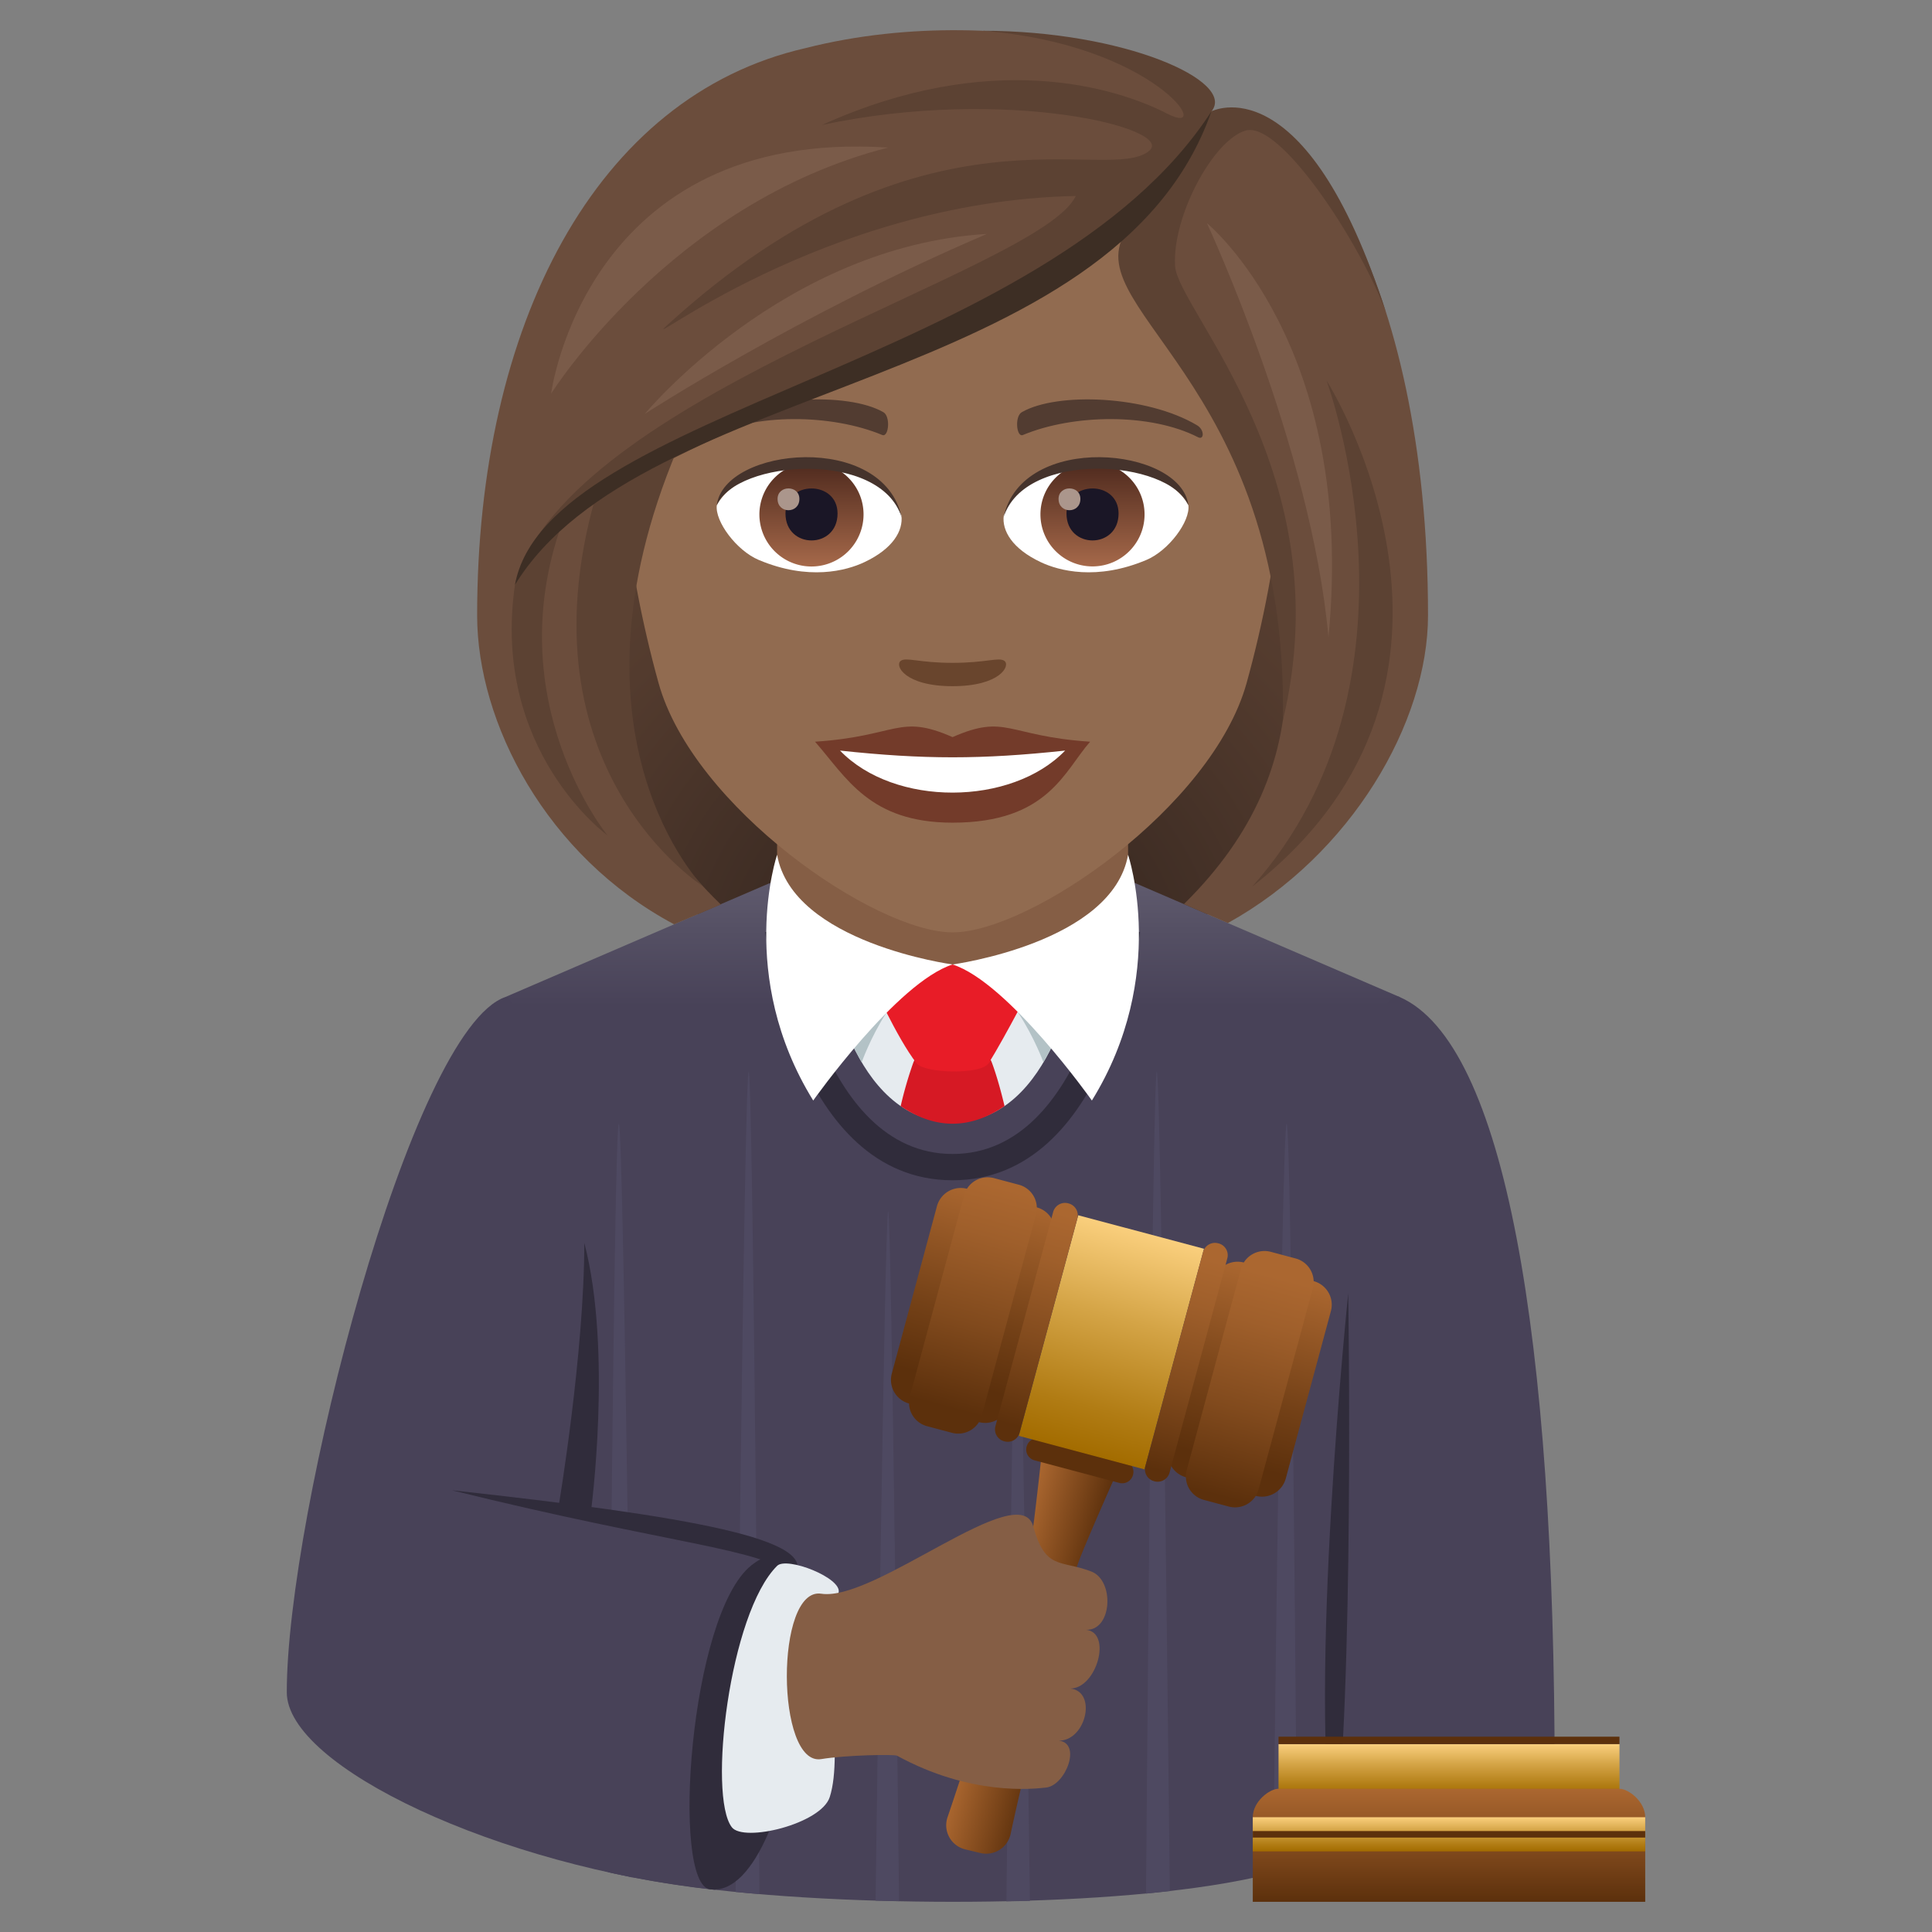 <svg xmlns="http://www.w3.org/2000/svg" xml:space="preserve" style="enable-background:new 0 0 64 64" viewBox="0 0 64 64"><rect x="0" y="0" width="64" height="64" fill="#808080" stroke="none"/><radialGradient id="a" cx="31.599" cy="32.475" r="20.109" gradientTransform="matrix(1 0 0 .999 0 .025)" gradientUnits="userSpaceOnUse"><stop offset="0" style="stop-color:#291d19"/><stop offset=".264" style="stop-color:#3a2a22"/><stop offset=".721" style="stop-color:#533b2e"/><stop offset="1" style="stop-color:#5c4233"/></radialGradient><path d="M36.804 31.934c10.501-4.194 9.451-14.156 9.451-14.156h-29.4s-1.05 9.962 9.45 14.156c0 0 2.1.524 5.25.524s5.25-.524 5.25-.524z" style="fill:url(#a)"/><linearGradient id="b" x1="31.556" x2="31.556" y1="63" y2="29.138" gradientUnits="userSpaceOnUse"><stop offset=".876" style="stop-color:#484258"/><stop offset=".951" style="stop-color:#555064"/><stop offset="1" style="stop-color:#605b6e"/></linearGradient><path d="m25.768 29.138 11.613.02 8.986 3.87-1.36 27.228c-.277 2-6.952 2.744-13.434 2.744-6.482 0-14.153-.743-14.433-2.74l-.396-27.234 9.024-3.888z" style="fill:url(#b)"/><path d="m37.369 30.76-5.814 3.343-5.813-3.343v-5.558h11.627z" style="fill:#855e45"/><path d="M31.555 39.098c5.19 0 6.17-7.887 6.208-8.223l-.821-.106c-.01.074-.93 7.458-5.386 7.458-4.458 0-5.378-7.384-5.385-7.458l-.823.106c.04.336 1.02 8.223 6.207 8.223" style="fill:#302c3b"/><path d="M31.555 31.949h4.141s-.75 5.226-4.14 5.226c-3.39 0-4.14-5.226-4.14-5.226h4.14z" style="fill:#e6ebef"/><path d="M34.566 35.19s-1.184-3.241-3.029-3.241c-1.844 0-2.992 3.24-2.992 3.24s-1.13-1.934-1.13-3.24h8.281s-.112 1.453-1.13 3.24" style="fill:#b3c2c6"/><path d="M32.864 35.218c.15.41.287.895.413 1.424-1.14.771-2.287.782-3.441 0a13.06 13.06 0 0 1 .412-1.424c.352-.962 2.264-.962 2.616 0z" style="fill:#d61924"/><path d="M30.359 35.218c.27.35 2.156.387 2.394 0 .567-.915 1.498-2.73 1.498-2.73s-.551-.54-2.694-.54c-2.146 0-2.695.54-2.695.54s.846 1.892 1.497 2.73z" style="fill:#e81c27"/><path d="M25.742 28.314c.51 2.922 5.814 3.635 5.814 3.635-1.851.595-4.617 4.507-4.617 4.507-2.553-4.128-1.197-8.142-1.197-8.142z" style="fill:#fff"/><path d="M37.369 28.314c-.512 2.922-5.814 3.635-5.814 3.635 1.85.595 4.615 4.507 4.615 4.507 2.554-4.128 1.199-8.142 1.199-8.142z" style="fill:#fff"/><path d="m20.153 62.022.793.172s-.285-24.96-.447-24.97c-.164-.01-.346 24.798-.346 24.798zm4.216.653.788.07s-.211-27.24-.356-27.25c-.146-.011-.432 27.18-.432 27.18zm4.635.285.778.019s-.247-22.842-.36-22.852c-.115-.01-.418 22.834-.418 22.834zm13.617-25.736c-.164.01-.446 24.838-.446 24.838l.79-.227s-.177-24.621-.344-24.61zm-4.301-1.73c-.146.01-.356 27.234-.356 27.234l.787-.082s-.284-27.162-.432-27.152zm-4.621 4.633c-.114.01-.36 22.858-.36 22.858l.778-.015s-.303-22.853-.418-22.843z" style="fill:#4e4961"/><path d="M44.189 61.308s.029-29.225 2.178-28.28c3.488 1.534 5.133 11.19 5.133 25.795 0 2.434-7.311 2.485-7.311 2.485z" style="fill:#484258"/><path d="M44.662 42.844s.21 13.22-.473 18.464c-.88-5.462.473-18.464.473-18.464z" style="fill:#302c3b"/><path d="M16.744 33.026C13.611 34.103 9.5 50.176 9.5 56.058c0 2.466 7.011 5.767 14.17 6.545.667.072 2.09-10.848 2.09-10.848l-6.705-1.768s-1.421-17.266-2.31-16.96z" style="fill:#484258"/><path d="M24.89 51.853c3.096-2.462 1.66 11.147-1.373 10.732-1.292-.177-.676-9.102 1.374-10.732zm-5.534-10.68c.94 3.59.215 8.939.215 8.939l-1.055-.283s.839-5.008.84-8.656z" style="fill:#302c3b"/><path d="M14.966 49.367c7.923.866 12.227 1.633 11.342 2.842-1.151-.938-3.963-1.02-11.342-2.842z" style="fill:#302c3b"/><path d="M25.744 51.87c.321-.317 2.168.405 2.035.892-.585 2.152.189 5.27-.293 6.769-.286.89-2.853 1.51-3.244.998-.796-1.04-.08-7.095 1.502-8.659z" style="fill:#e6ebef"/><linearGradient id="c" x1="154.166" x2="156.707" y1="187.52" y2="187.52" gradientTransform="rotate(14.999 598.245 -339.933)" gradientUnits="userSpaceOnUse"><stop offset="0" style="stop-color:#ab6730"/><stop offset=".645" style="stop-color:#794419"/><stop offset="1" style="stop-color:#5c300c"/></linearGradient><path d="m36.956 48.871-2.455-.653s-.28 2.618-.401 3.214c-.266 1.306-2.131 7.068-2.712 8.768a.821.821 0 0 0 .59 1.063l.492.119a.828.828 0 0 0 1.008-.63c.37-1.76 1.832-7.782 2.21-8.897.194-.577 1.268-2.983 1.268-2.983z" style="fill:url(#c)"/><path d="m37.077 49.123-2.808-.748a.368.368 0 0 1-.262-.45l.004-.012a.37.37 0 0 1 .453-.26l2.808.747a.367.367 0 0 1 .262.45l-.003.013a.37.37 0 0 1-.454.26z" style="fill:#5c300c"/><linearGradient id="d" x1="152.041" x2="152.041" y1="176.439" y2="169.065" gradientTransform="matrix(.966 .259 -.266 .992 -64.106 -166.304)" gradientUnits="userSpaceOnUse"><stop offset="0" style="stop-color:#a36c00"/><stop offset=".2" style="stop-color:#b17c14"/><stop offset=".607" style="stop-color:#d4a446"/><stop offset="1" style="stop-color:#facf7d"/></linearGradient><path d="m37.912 48.675-4.164-1.11 1.97-7.308 4.165 1.11z" style="fill:url(#d)"/><linearGradient id="e" x1="-27.087" x2="-27.087" y1="185.238" y2="177.866" gradientTransform="matrix(.716 .192 -.259 .966 107.767 -124.482)" gradientUnits="userSpaceOnUse"><stop offset=".123" style="stop-color:#5c300c"/><stop offset=".427" style="stop-color:#744117"/><stop offset="1" style="stop-color:#ab6730"/></linearGradient><path d="m41.593 49.55-2.302-.612a.811.811 0 0 1-.577-.994l1.495-5.546a.817.817 0 0 1 1-.574l2.301.613c.436.116.694.56.578.994l-1.495 5.546a.817.817 0 0 1-1 .574z" style="fill:url(#e)"/><linearGradient id="f" x1="-2045.246" x2="-2045.246" y1="153.365" y2="145.997" gradientTransform="matrix(.186 .05 -.287 1.07 462.628 -13.178)" gradientUnits="userSpaceOnUse"><stop offset="0" style="stop-color:#5c300c"/><stop offset=".344" style="stop-color:#814a1d"/><stop offset=".689" style="stop-color:#9f5f2b"/><stop offset=".882" style="stop-color:#ab6730"/></linearGradient><path d="m38.243 49.07-.014-.004a.406.406 0 0 1-.288-.497l1.913-7.097a.409.409 0 0 1 .5-.286l.014.003c.218.058.347.28.288.497l-1.913 7.097a.408.408 0 0 1-.5.287z" style="fill:url(#f)"/><linearGradient id="g" x1="-684.513" x2="-684.514" y1="141.22" y2="133.851" gradientTransform="matrix(.368 .099 -.299 1.116 334.767 -40.213)" gradientUnits="userSpaceOnUse"><stop offset="0" style="stop-color:#5c300c"/><stop offset=".344" style="stop-color:#814a1d"/><stop offset=".689" style="stop-color:#9f5f2b"/><stop offset=".882" style="stop-color:#ab6730"/></linearGradient><path d="m40.703 49.906-.82-.219a.803.803 0 0 1-.572-.984l1.797-6.666a.809.809 0 0 1 .99-.568l.82.219a.803.803 0 0 1 .572.984l-1.797 6.665a.81.81 0 0 1-.99.569z" style="fill:url(#g)"/><linearGradient id="h" x1="1319.437" x2="1319.437" y1="184.952" y2="177.581" gradientTransform="matrix(-.716 -.192 -.259 .966 1023.198 121.096)" gradientUnits="userSpaceOnUse"><stop offset=".123" style="stop-color:#5c300c"/><stop offset=".427" style="stop-color:#744117"/><stop offset="1" style="stop-color:#ab6730"/></linearGradient><path d="m30.12 46.495 2.302.613a.817.817 0 0 0 1-.573l1.495-5.547a.81.81 0 0 0-.578-.994l-2.301-.613a.817.817 0 0 0-1 .574l-1.496 5.547a.81.81 0 0 0 .578.993z" style="fill:url(#h)"/><linearGradient id="i" x1="3134.218" x2="3134.218" y1="152.787" y2="145.419" gradientTransform="matrix(-.186 -.05 -.287 1.07 660.044 40.348)" gradientUnits="userSpaceOnUse"><stop offset="0" style="stop-color:#5c300c"/><stop offset=".344" style="stop-color:#814a1d"/><stop offset=".689" style="stop-color:#9f5f2b"/><stop offset=".882" style="stop-color:#ab6730"/></linearGradient><path d="m33.263 47.743.013.004a.408.408 0 0 0 .5-.287l1.913-7.097a.405.405 0 0 0-.288-.497l-.014-.004a.408.408 0 0 0-.5.287l-1.913 7.097a.406.406 0 0 0 .289.497z" style="fill:url(#i)"/><linearGradient id="j" x1="1928.576" x2="1928.576" y1="140.656" y2="133.287" gradientTransform="matrix(-.368 -.099 -.299 1.116 783.864 80.763)" gradientUnits="userSpaceOnUse"><stop offset="0" style="stop-color:#5c300c"/><stop offset=".344" style="stop-color:#814a1d"/><stop offset=".689" style="stop-color:#9f5f2b"/><stop offset=".882" style="stop-color:#ab6730"/></linearGradient><path d="m30.712 47.245.82.218a.809.809 0 0 0 .99-.568l1.797-6.666a.803.803 0 0 0-.571-.984l-.821-.218a.809.809 0 0 0-.99.568L30.14 46.26c-.116.43.14.87.572.985z" style="fill:url(#j)"/><path d="M35.98 53.989c.865.028.946-1.631.173-1.93-1.028-.398-1.519-.029-1.925-1.495-.455-1.645-5.236 2.502-7.021 2.23-1.538-.234-1.507 5.728 0 5.478.811-.134 2.418-.162 2.507-.113 2.43 1.33 4.491 1.107 4.94 1.056.64-.071 1.19-1.469.421-1.554.9.007 1.276-1.627.382-1.726.872-.004 1.39-1.85.523-1.946z" style="fill:#855e45"/><path d="M31.555 2.573c-7.618 0-11.288 6.197-10.83 14.164.095 1.6.54 3.911 1.091 5.89 1.143 4.115 7.172 8.259 9.74 8.259 2.566 0 8.595-4.144 9.739-8.258.55-1.98.996-4.29 1.09-5.89.458-7.968-3.21-14.165-10.83-14.165z" style="fill:#916b50"/><path d="M31.555 24.418c-1.786-.785-1.8-.032-4.556.152 1.034 1.174 1.796 2.682 4.555 2.682 3.166 0 3.701-1.713 4.558-2.682-2.759-.184-2.77-.937-4.558-.152z" style="fill:#733b2a"/><path d="M27.826 24.863c1.8 1.87 5.68 1.845 7.458.001-2.77.297-4.686.297-7.458 0z" style="fill:#fff"/><path d="M39.651 14.086c-1.655-.985-4.625-1.106-5.799-.434-.249.135-.182.847.033.758 1.676-.697 4.229-.732 5.802.074.21.107.215-.255-.036-.398zm-16.192 0c1.655-.985 4.624-1.106 5.8-.434.25.135.183.847-.033.758-1.677-.697-4.227-.733-5.802.074-.211.107-.215-.255.035-.398z" style="fill:#523c31"/><path d="M33.268 21.89c-.182-.128-.607.068-1.714.068-1.105 0-1.53-.196-1.712-.069-.217.153.128.842 1.712.842 1.585 0 1.932-.688 1.714-.842z" style="fill:#69452d"/><path d="M29.86 17.075c.065.503-.277 1.1-1.225 1.547-.602.285-1.854.62-3.5-.073-.737-.31-1.456-1.277-1.39-1.812.891-1.68 5.28-1.925 6.116.338z" style="fill:#fff"/><linearGradient id="k" x1="-424.332" x2="-424.332" y1="479.409" y2="479.933" gradientTransform="matrix(6.57 0 0 -6.57 2814.782 3168.527)" gradientUnits="userSpaceOnUse"><stop offset="0" style="stop-color:#a6694a"/><stop offset="1" style="stop-color:#4f2a1e"/></linearGradient><path d="M26.882 15.319c.952 0 1.724.771 1.724 1.722a1.724 1.724 0 0 1-3.45 0 1.725 1.725 0 0 1 1.726-1.722z" style="fill:url(#k)"/><path d="M26.02 17.01c0 1.19 1.725 1.19 1.725 0 0-1.106-1.725-1.106-1.725 0z" style="fill:#1a1626"/><path d="M25.758 16.527c0 .5.723.5.723 0 0-.463-.723-.463-.723 0z" style="fill:#ab968c"/><path d="M29.869 17.142c-.7-2.248-5.475-1.916-6.125-.405.241-1.935 5.528-2.446 6.125.405z" style="fill:#45332c"/><path d="M33.25 17.075c-.064.503.278 1.1 1.226 1.547.602.285 1.854.62 3.5-.073.738-.31 1.456-1.277 1.391-1.812-.891-1.68-5.282-1.925-6.116.338z" style="fill:#fff"/><linearGradient id="l" x1="-425.613" x2="-425.613" y1="479.409" y2="479.933" gradientTransform="matrix(6.57 0 0 -6.57 2832.512 3168.527)" gradientUnits="userSpaceOnUse"><stop offset="0" style="stop-color:#a6694a"/><stop offset="1" style="stop-color:#4f2a1e"/></linearGradient><path d="M36.19 15.319c.953 0 1.725.771 1.725 1.722 0 .95-.772 1.722-1.725 1.722a1.723 1.723 0 0 1-1.724-1.722c0-.951.772-1.722 1.724-1.722z" style="fill:url(#l)"/><path d="M35.329 17.01c0 1.19 1.725 1.19 1.725 0 0-1.106-1.725-1.106-1.725 0z" style="fill:#1a1626"/><path d="M35.066 16.527c0 .5.723.5.723 0 0-.463-.723-.463-.723 0z" style="fill:#ab968c"/><path d="M33.243 17.142c.7-2.247 5.47-1.926 6.124-.405-.242-1.935-5.528-2.446-6.124.405z" style="fill:#45332c"/><path d="M40.13 3.686c.87-1.24-6.5-3.86-13.456-2.09-6.95 1.589-10.868 9.192-10.868 18.789 0 3.56 2.29 7.977 6.525 10.234l1.548-.656c-4.775-4.606-3.615-9.288-1.773-14.806 5.219-3.018 11.088-3.912 15.187-7.523-.525 1.573 2.291 3.74 3.713 7.523 1.887 5.027 2.973 10.105-1.788 14.793l1.457.627c4.091-2.267 6.63-6.647 6.63-10.192 0-11.345-4.39-17.502-7.175-16.7z" style="fill:#6b4d3c"/><path d="M40.13 3.689c.836-1-2.888-2.67-7.58-2.67 5.758.455 7.721 3.575 6.123 2.75-1.703-.88-5.866-2.156-11.442.37 6.1-1.297 11.713.12 10.84.855-1.378 1.16-7.45-1.998-15.956 5.766-1.171 1.07 5.102-4.103 13.522-4.268-1.171 2.464-16.147 6.368-18.47 12.49 3.898-5.564 20.337-7.631 22.963-15.293zm3.813 8.916s3.651 9.904-2.467 16.77c8.764-6.866 2.467-16.77 2.467-16.77z" style="fill:#5c4233"/><path d="M22.433 14.891s-1.493.272-2.713 1.596c-2.553 9.018 3.563 12.868 3.563 12.868s-4.854-4.945-.85-14.464z" style="fill:#5c4233"/><path d="M18.615 17.345s-.7.274-1.557 2.03c-.794 5.498 3.066 8.298 3.066 8.298s-3.62-4.422-1.509-10.328zm27.292-7.013C43.244 2.047 40.13 3.69 40.13 3.69s-1.499 2.805-2.691 3.79c-2.155 2.647 5.251 4.917 5.059 16.383 1.959-8.147-3.484-13.594-3.572-15.049-.1-1.649 1.27-4.184 2.339-4.489 1.159-.33 3.814 3.764 4.642 6.008z" style="fill:#5c4233"/><path d="M17.058 19.375c4.217-6.88 19.828-6.415 23.072-15.686-5.468 8.457-22.027 9.867-23.072 15.686z" style="fill:#3d2e24"/><path d="M39.98 7.391s3.458 7.416 4.027 13.716c.94-9.687-4.028-13.716-4.028-13.716zM21.362 13.71s5.032-3.266 11.331-5.961c-6.743.404-11.331 5.96-11.331 5.96zm-3.106-.668s3.953-6.316 11.163-8.153c-10.032-.657-11.163 8.153-11.163 8.153z" style="fill:#7a5b49"/><linearGradient id="m" x1="48" x2="48" y1="59.49" y2="57.775" gradientUnits="userSpaceOnUse"><stop offset="0" style="stop-color:#a36c00"/><stop offset=".2" style="stop-color:#b17c14"/><stop offset=".607" style="stop-color:#d4a446"/><stop offset="1" style="stop-color:#facf7d"/></linearGradient><path d="M42.353 57.775h11.294v1.715H42.353z" style="fill:url(#m)"/><path d="M42.353 57.53h11.294v.245H42.353z" style="fill:#5c300c"/><linearGradient id="n" x1="48" x2="48" y1="63" y2="59.255" gradientUnits="userSpaceOnUse"><stop offset="0" style="stop-color:#5c300c"/><stop offset="1" style="stop-color:#ab6730"/></linearGradient><path d="M53.647 59.255H42.353c-.296 0-.853.422-.853.943V63h13v-2.802c0-.521-.557-.943-.853-.943z" style="fill:url(#n)"/><linearGradient id="o" x1="48" x2="48" y1="61.329" y2="60.198" gradientUnits="userSpaceOnUse"><stop offset="0" style="stop-color:#a36c00"/><stop offset=".2" style="stop-color:#b17c14"/><stop offset=".607" style="stop-color:#d4a446"/><stop offset="1" style="stop-color:#facf7d"/></linearGradient><path d="M41.5 60.198h13v1.132h-13z" style="fill:url(#o)"/><path d="M41.5 60.656h13v.216h-13z" style="fill:#5c300c"/></svg>